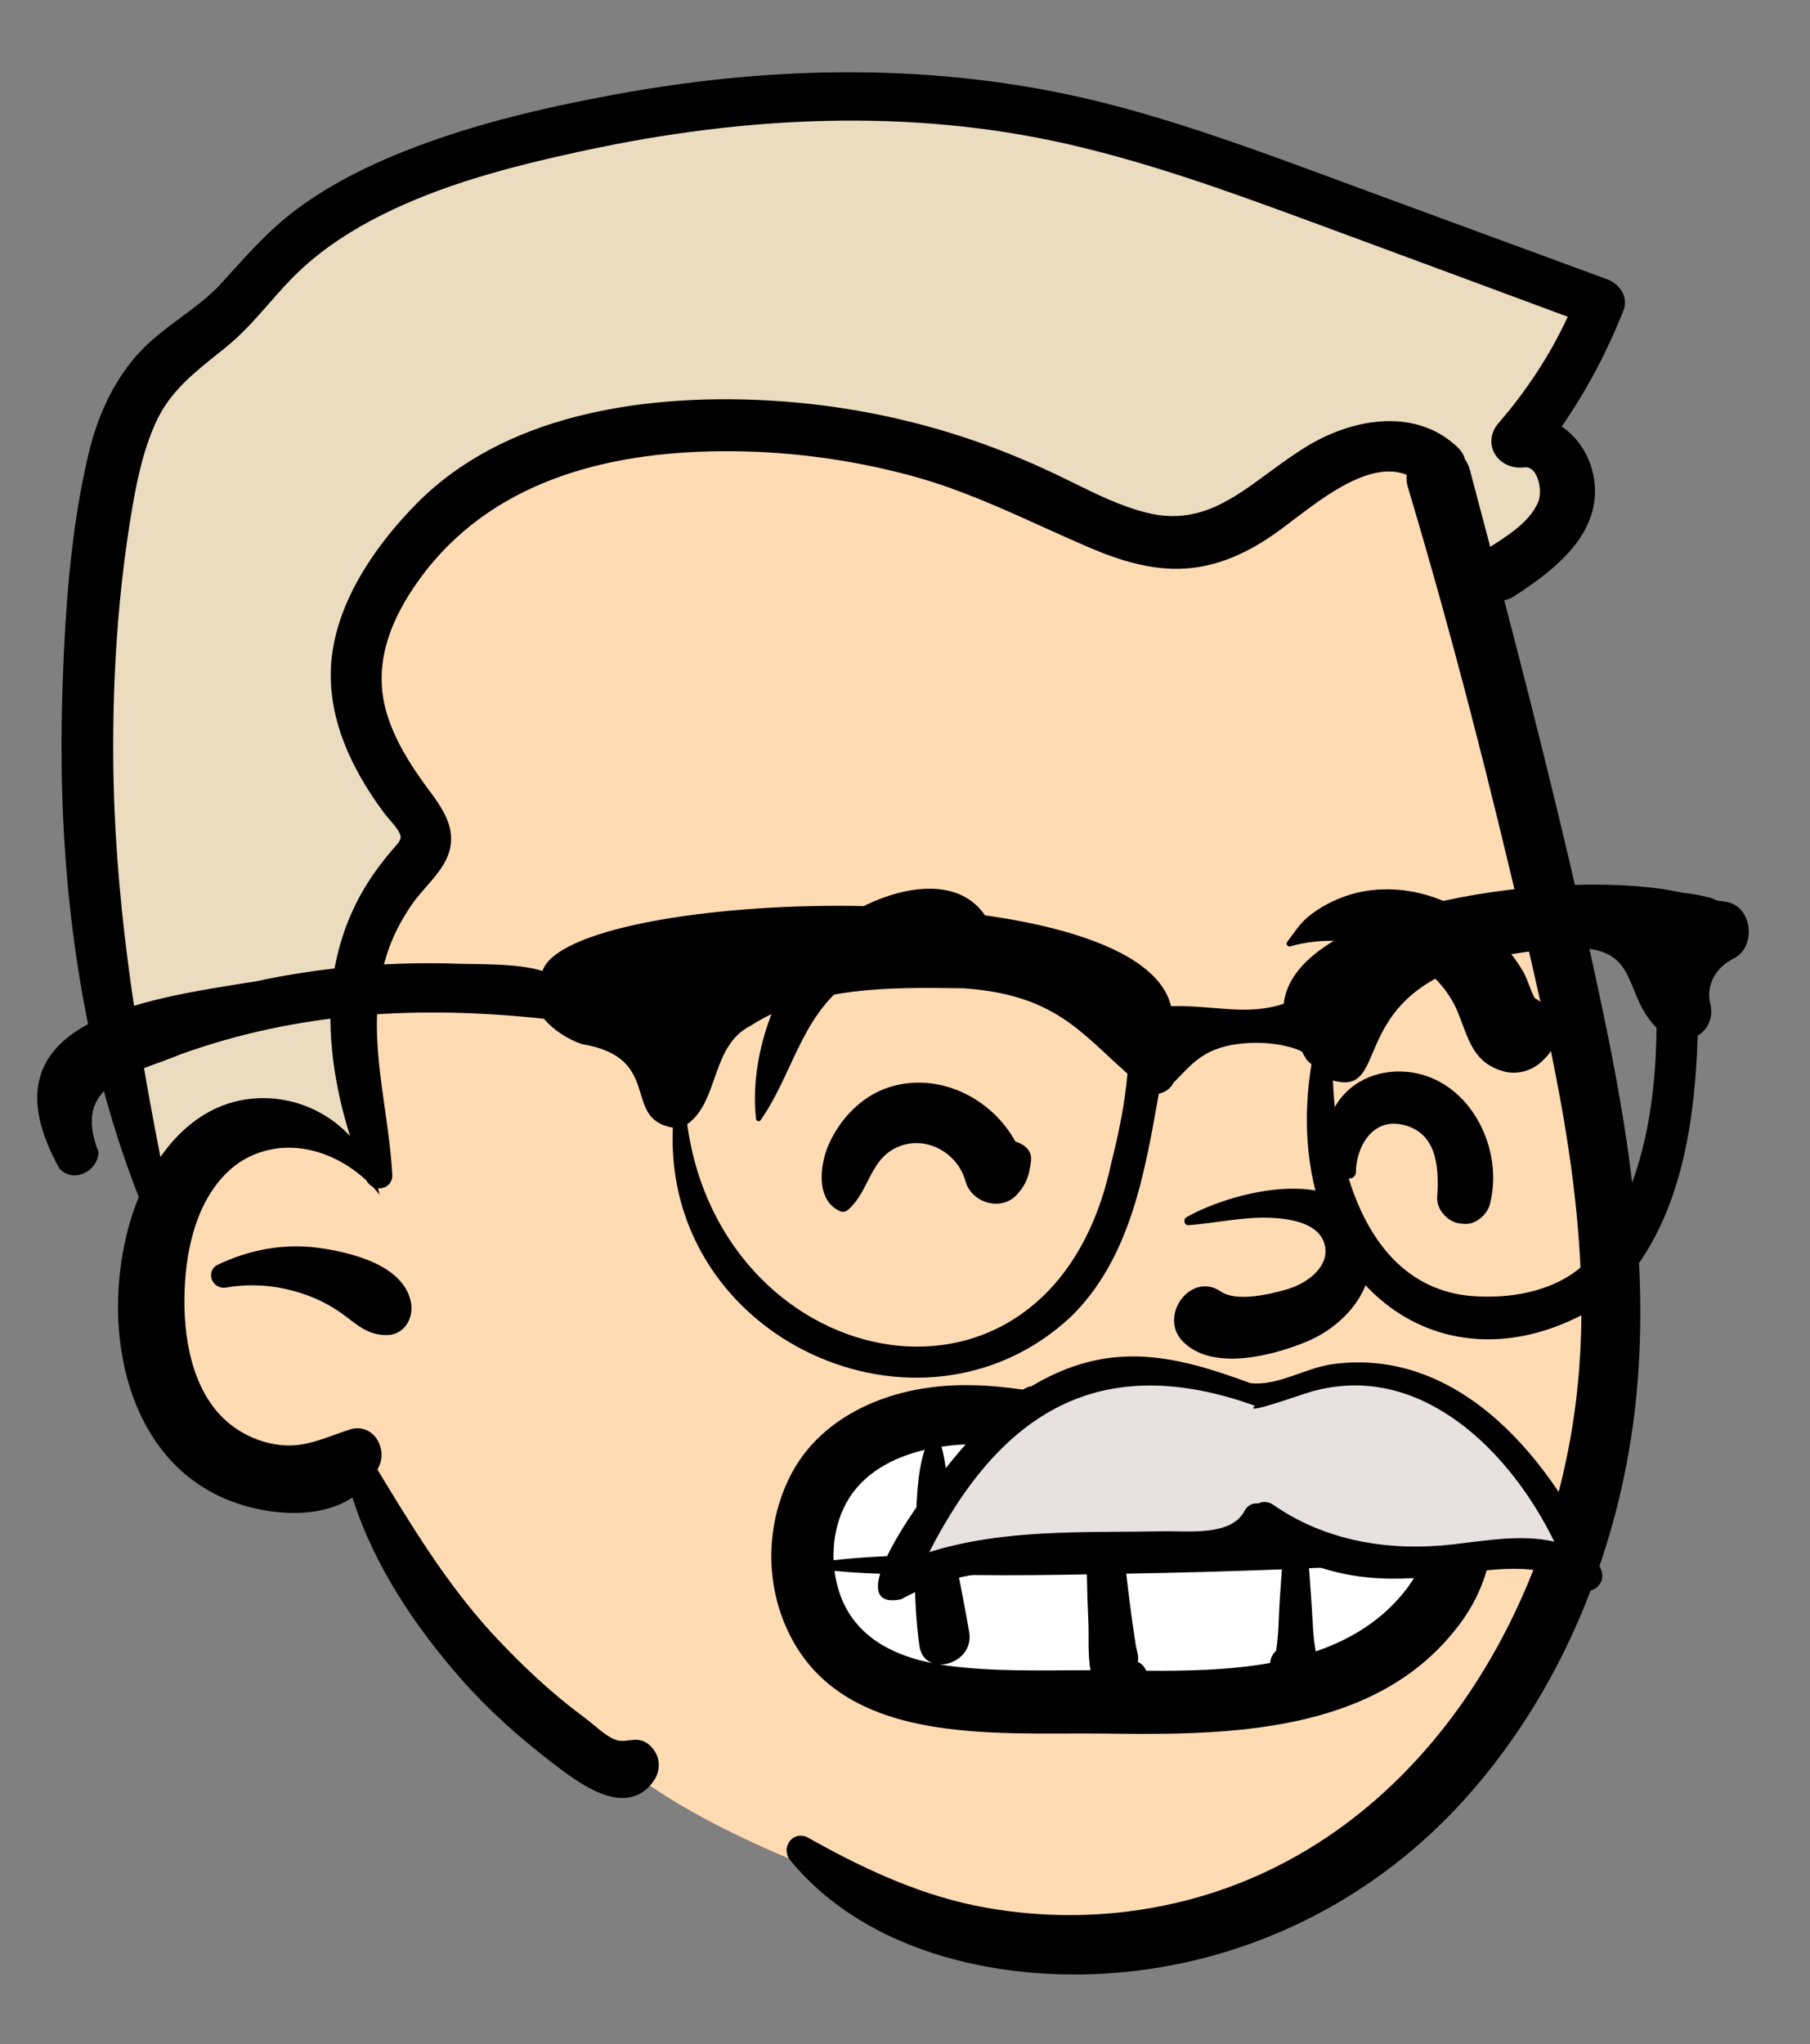 <svg viewBox="356.919 517.388 441.351 498.225" xmlns="http://www.w3.org/2000/svg" overflow="visible" xmlns:xlink="http://www.w3.org/1999/xlink" width="441.351px" height="498.225px"><rect x="356.919" y="517.388" width="441.351" height="498.225" fill="#808080" stroke="none"/><g id="Master/Character/Avatar" stroke="none" stroke-width="1" fill="none" fill-rule="evenodd"><g id="Head" transform="translate(332, 483) scale(0.998 1)"><g id="Head/Gray Short" stroke="none" stroke-width="1" fill="none" fill-rule="evenodd"><path d="M287.408,509.472 C265.212,509.6 246.348,503.302 231.954,492.883 C213.992,486.478 192.326,476.599 179.166,466.228 C174.033,467.538 167.891,462.085 163.963,459.207 C139.538,440.968 120.366,414.271 114.685,387.529 C105.915,398.599 93.435,399.059 81.48,393.557 C56.42,379.345 57.357,349.42 66.379,327.062 C47.412,284.505 34.267,172.159 63.22,126.818 C69.142,120.034 77.833,115.976 84.09,109.019 C89.658,102.943 94.954,96.728 101.432,91.92 C121.198,76.876 155.242,68.866 176.558,65.099 C265.54,45.861 333.908,80.439 414.51,109.606 C409.871,121.206 403.454,131.785 396.1,141.649 C416.11,149.118 406.919,165.911 391.395,174.424 L382.153,169.932 C396.56,221.478 429.716,349.66 415.41,390.823 C404.002,455.043 353.936,509.935 287.408,509.472" id="Skin" fill="#ffdbb4"/><path d="M414.18,110.066 C409.541,121.666 403.124,132.245 395.77,142.109 C415.78,149.578 406.589,166.371 391.065,174.884 L384.384,171.635 C381.459,152.779 375.829,142.936 367.493,142.107 C353.825,140.749 323.579,166.316 310.407,166.316 C297.236,166.316 230.321,137.719 193.563,137.719 C156.806,137.719 125.515,168.08 113.081,190.084 C104.793,204.754 110.961,221.198 131.586,239.417 C119.249,255.229 113.081,266.593 113.081,273.508 C113.081,280.423 114.523,294.715 117.406,316.384 C104.123,312.026 93.683,309.846 86.085,309.846 C78.488,309.846 71.894,314.053 66.302,322.467 L66.302,322.467 L63.951,322.472 C46.159,276.671 35.018,170.926 62.89,127.278 C68.812,120.494 77.503,116.436 83.76,109.479 C89.328,103.403 94.624,97.188 101.102,92.38 C120.868,77.336 154.912,69.326 176.228,65.559 C265.21,46.321 333.578,80.899 414.18,110.066 Z" id="hair" fill="#ECDCBF"/><path d="M300.265,514.999 C271.445,517.957 237.207,511.144 217.994,487.733 C217.419,487.032 217.168,486.239 217.153,485.472 C217.136,484.62 217.422,483.797 217.916,483.157 C218.436,482.484 219.175,482.015 220.023,481.862 C220.736,481.734 221.55,481.817 222.389,482.287 L224.155,483.271 C237.276,490.518 250.904,496.698 265.774,499.343 C281.085,502.067 296.675,501.762 311.849,498.304 C339.49,492.006 361.86,475.941 378.325,454.757 C396.699,431.118 407.733,401.11 410.545,371.1 C413.953,334.731 406.048,298.584 397.868,263.37 C389.274,226.369 379.88,189.557 368.967,153.172 C368.638,152.077 368.55,151.051 368.645,150.107 C365.426,148.846 362,149.196 358.591,150.347 C352.361,152.451 346.155,157.194 340.98,161.109 C339.105,162.527 337.361,163.845 335.794,164.917 C329.376,169.309 322.36,172.469 314.516,172.966 C306.356,173.481 298.357,170.945 290.947,167.772 C287.183,166.16 283.478,164.487 279.789,162.822 C269.284,158.078 258.903,153.382 247.559,150.33 C232.358,146.239 216.664,144.224 200.922,144.369 C172.826,144.625 144.645,151.857 127.425,175.619 C120.45,185.245 115.902,196.308 119.449,208.187 C121.378,214.65 125.02,220.516 128.994,225.912 L130.357,227.75 C132.537,230.711 134.43,233.661 135.001,236.802 C135.48,239.433 135.107,242.216 133.228,245.267 C132.046,247.187 130.541,248.91 129.027,250.626 C127.936,251.864 126.841,253.1 125.899,254.431 C124.001,257.113 122.321,260.003 121.003,263.016 C118.422,268.915 117.327,275.261 117.098,281.66 C116.821,289.381 117.907,296.934 118.983,304.498 C119.747,309.861 120.509,315.23 120.816,320.664 C120.87,321.612 120.58,322.318 120.174,322.841 C119.677,323.481 118.952,323.884 118.127,323.996 C117.876,324.03 117.617,324.035 117.357,324.012 C117.485,324.535 117.598,325.06 117.696,325.587 C117.174,324.916 116.619,324.265 116.034,323.637 C115.996,323.618 115.959,323.598 115.922,323.578 C115.318,323.246 114.807,322.741 114.484,322.09 C113.655,321.319 112.777,320.588 111.856,319.901 C107.062,316.324 101.464,314.204 95.848,314.133 C90.434,314.066 85.008,315.909 80.835,319.802 C72.542,327.539 70.112,340.17 70.026,351.014 C69.938,362.085 72.5,375.37 82.152,382.243 C86.023,385 90.752,386.657 95.516,386.705 C99.465,386.744 103.243,385.347 106.964,384.016 C108.111,383.606 109.253,383.198 110.392,382.827 C111.686,382.406 112.865,382.432 113.893,382.74 C115.052,383.087 116.035,383.804 116.77,384.76 C117.502,385.712 117.982,386.904 118.13,388.152 C118.274,389.361 118.109,390.616 117.597,391.747 C117.468,392.032 117.333,392.309 117.192,392.579 L119.315,396.07 C127.444,409.401 135.714,422.489 146.56,433.948 C152.785,440.525 159.384,446.731 166.622,452.164 L167.666,452.939 C168.291,453.398 168.984,453.963 169.723,454.568 C171.834,456.295 174.364,458.611 176.726,458.702 C177.427,458.729 178.039,458.642 178.596,458.569 C179.941,458.392 181.07,458.34 182.179,458.793 C183.071,459.157 183.996,459.836 184.947,461.239 C185.59,462.189 185.92,463.38 185.92,464.589 C185.92,465.803 185.586,467.018 184.991,467.978 C183.762,469.965 182.274,471.196 180.66,471.895 C178.86,472.674 176.872,472.793 174.805,472.408 C169.712,471.458 164.075,467.24 160.488,464.487 L159.794,463.956 C151.845,457.893 144.312,451.184 137.689,443.681 C126.411,430.905 116.282,415.849 111.079,399.398 C107.412,401.807 102.882,402.95 98.145,403.13 C91.244,403.393 83.94,401.617 78.558,399.065 C66.696,393.44 59.491,382.801 56.115,370.566 C52.194,356.358 53.468,340.023 58.432,327.259 C58.576,326.888 58.726,326.519 58.88,326.143 C43.599,287.426 38.9,244.434 40.209,203.115 C40.821,183.775 42.138,163.484 46.701,144.621 C48.746,136.167 52.299,128.116 57.972,121.46 C61.207,117.665 65.176,114.71 69.163,111.763 C72.616,109.211 76.083,106.665 79,103.478 L80.379,101.965 C80.678,101.636 80.976,101.307 81.274,100.979 C86.311,95.428 91.215,90.041 97.327,85.488 C104.416,80.209 112.239,76.077 120.367,72.645 C137.878,65.255 156.725,60.824 175.369,57.396 C215.705,49.98 257.111,49.615 296.953,60.038 C315.476,64.883 333.454,71.516 351.4,78.14 C353.066,78.755 354.732,79.37 356.399,79.984 C370.345,85.119 384.299,90.232 398.254,95.346 C404.739,97.722 411.224,100.098 417.709,102.477 C419.116,102.993 420.493,104.105 421.278,105.487 C422.043,106.835 422.271,108.407 421.653,109.973 C417.674,120.054 412.654,129.512 406.543,138.344 C408.666,139.789 410.473,141.71 411.84,143.958 C413.569,146.802 414.594,150.168 414.663,153.74 C414.896,165.701 404.011,173.809 394.981,179.673 C394.139,180.221 393.306,180.544 392.5,180.692 C401.251,214.149 409.627,247.719 416.744,281.556 L417.234,283.901 C424.566,319.313 429.297,355.452 422.362,391.334 C416.392,422.233 402.521,452.053 380.847,475.072 C359.606,497.631 331.103,511.833 300.265,514.999 Z M110.495,311.288 C106.722,299.312 104.722,286.282 106.166,274.143 C107.074,266.512 109.369,259.166 113.104,252.44 C115.244,248.588 117.851,245.022 120.697,241.664 L121.679,240.536 C122.176,239.959 122.67,239.43 122.823,238.766 C122.912,238.38 122.822,237.958 122.587,237.454 C122.068,236.338 121.102,235.262 120.198,234.212 C119.624,233.544 119.063,232.889 118.592,232.252 C110.321,221.056 104.153,207.727 106.158,193.53 C108.114,179.678 117.192,166.767 126.857,157.036 C148.137,135.61 181.13,130.686 210.032,131.868 C226.857,132.556 243.655,135.521 259.677,140.701 C267.578,143.255 275.303,146.367 282.81,149.933 L284.472,150.731 C285.369,151.165 286.266,151.605 287.162,152.044 C293.03,154.922 298.921,157.828 305.291,159.392 C317.731,162.447 326.169,156.013 335.039,149.525 C338.079,147.301 341.165,145.047 344.445,143.068 L345.12,142.669 C351.038,139.239 358.116,136.93 364.916,137.034 C370.822,137.124 376.521,139.01 381.16,143.466 C382.112,144.382 382.66,145.381 382.918,146.375 C383.431,147.095 383.845,147.953 384.115,148.967 C385.777,155.202 387.431,161.443 389.08,167.685 L390.429,166.816 C394.423,164.222 398.765,161.257 400.726,156.917 C401.481,155.247 401.374,152.464 400.423,150.418 C400.09,149.703 399.651,149.067 399.043,148.67 C398.601,148.382 398.068,148.246 397.449,148.296 C395.944,148.49 394.562,148.27 393.39,147.774 C392.039,147.203 390.961,146.263 390.261,145.131 C389.545,143.971 389.219,142.608 389.394,141.194 C389.545,139.978 390.068,138.708 391.103,137.515 C397.917,129.661 403.655,120.998 408.016,111.594 L379.169,100.922 C368.884,97.118 358.597,93.32 348.305,89.536 L342.67,87.465 C323.956,80.601 305.134,73.893 285.672,69.474 C246.994,60.692 206.662,62.756 168.091,71.022 L165.761,71.526 C149.576,75.055 133.173,79.325 118.316,86.748 C111.025,90.391 104.093,94.821 98.141,100.418 C95.512,102.889 93.135,105.595 90.758,108.298 C87.426,112.085 84.09,115.862 80.129,119.053 L76.451,121.997 C70.981,126.405 66.047,130.7 62.96,137.536 C59.733,144.682 58.192,152.578 56.935,160.27 C53.765,179.649 52.514,199.338 52.634,218.966 C52.835,251.925 57.843,284.211 64.168,316.384 C69.244,309.121 76.373,303.49 85.523,302.29 C91.489,301.507 97.404,302.619 102.532,305.257 C105.496,306.782 108.198,308.816 110.495,311.288 L110.495,311.288 Z M100.908,350.423 C94.226,347.835 87.21,346.987 80.141,348.225 C79.4,348.354 78.694,348.2 78.1,347.855 C77.498,347.505 77.024,346.952 76.766,346.341 C76.469,345.635 76.454,344.871 76.716,344.192 C76.944,343.603 77.379,343.031 78.177,342.649 C85.832,338.996 94.341,337.384 102.786,338.531 L103.62,338.65 C107.938,339.29 114.009,340.638 118.562,343.29 C122.139,345.374 124.757,348.247 125.408,352 C125.748,353.956 125.262,355.997 124.135,357.477 C123.045,358.908 121.379,359.862 119.223,359.801 C115.419,359.692 113.167,358.085 110.457,356.003 C110.128,355.75 109.791,355.491 109.441,355.229 C106.822,353.27 103.961,351.606 100.908,350.423 Z" id="Ink" fill="#000"/></g></g><g id="Face" transform="translate(491, 669) scale(1 1)" fill="#000"><g id="Face/Smile Big" stroke="none" stroke-width="1" fill="none" fill-rule="evenodd"><path d="M79.2,197.799 C90.121,191.222 130.945,196.043 163.013,197.799 C188.479,199.193 206.667,196.43 212.489,200.348 C225.641,209.201 219.253,252.006 196.589,257.86 C173.926,263.714 89.913,271.891 75.428,257.86 C60.942,243.83 59.605,209.598 79.2,197.799 Z" id="teeth" fill="#FFF"/><path d="M93.347,186.476 C110.489,184.396 127.105,189.644 143.863,192.289 C152.711,193.685 161.57,194.728 170.523,195.115 C172.325,195.194 174.127,195.24 175.929,195.277 C176.096,193.69 176.985,192.234 178.908,191.361 C182.852,189.573 186.008,188.767 190.338,188.94 C194.301,189.096 198.279,189.504 202.181,190.218 C209.268,191.517 216.387,194.466 221.571,199.588 C233.568,211.441 231.742,230.48 222.472,243.391 C203.319,270.068 168.364,271.306 138.426,270.958 L135.664,270.922 C108.404,270.533 69.404,274.597 57.02,243.583 C52.466,232.178 53.098,218.959 58.674,208.021 C65.325,194.974 79.325,188.178 93.347,186.476 Z M178.495,230.895 L178.251,230.905 C165.683,231.389 153.117,231.73 140.542,231.952 C140.918,235.181 141.302,238.412 141.741,241.634 C142.086,244.17 142.455,246.703 142.839,249.233 C143.002,250.304 143.598,251.967 143.43,253.028 L143.369,253.447 L143.369,253.447 C144.015,253.739 144.6,254.21 145.036,254.892 C145.188,255.128 145.298,255.366 145.408,255.604 C155.171,255.68 165.677,255.491 175.629,253.716 L175.649,253.5 L175.649,253.5 C175.83,252.229 176.359,251.373 177.061,250.786 C177.761,246.732 177.697,242.411 177.967,238.389 C178.136,235.89 178.319,233.393 178.495,230.895 Z M130.938,232.123 C121.879,232.278 112.816,232.396 103.76,232.286 L99.648,232.222 L99.648,232.222 C100.516,236.88 101.461,241.523 102.247,246.212 C103.066,251.099 98.764,254.206 95.041,254.08 C95.459,254.149 95.876,254.22 96.294,254.278 C107.926,255.923 120.004,255.487 131.809,255.474 C131.174,251.767 131.431,247.585 131.336,244.491 L131.318,244.012 C131.137,240.047 131.011,236.085 130.938,232.123 Z M69.406,231.269 C69.721,233.691 70.332,236.061 71.247,238.268 C75.114,247.593 83.979,251.944 93.359,253.776 C91.731,253.214 90.439,251.864 90.113,249.552 C89.299,243.801 89.007,237.955 88.985,232.117 C82.448,232.056 75.867,231.916 69.406,231.269 Z M212.585,229.278 C207.931,230.376 202.523,229.873 197.956,230.08 C193.679,230.274 189.399,230.444 185.121,230.617 C185.323,233.537 185.519,236.457 185.733,239.375 C186.008,243.148 186.034,247.134 186.757,250.891 C195.366,247.952 203.08,243.24 208.868,235.706 C210.31,233.828 211.601,231.625 212.585,229.278 Z M91.38,201.775 C83.633,203.61 76.3,207.485 72.36,214.574 C70.021,218.781 68.992,223.767 69.19,228.68 C75.738,227.918 82.398,227.629 89.027,227.39 C89.049,226.196 89.077,225.004 89.113,223.814 L89.215,220.764 C89.396,214.948 89.487,207.644 91.38,201.775 Z M131.48,202.485 L128.069,202.102 C118.596,201.022 109.128,199.889 99.655,200.539 C98.284,200.633 96.892,200.783 95.497,200.987 C97.171,207.029 97.031,214.126 97.73,220.107 C98.001,222.42 98.342,224.713 98.72,226.998 L100.364,226.921 L100.364,226.921 C110.529,226.37 120.704,226.032 130.877,225.628 C130.876,223.718 130.887,221.807 130.917,219.895 L130.955,217.983 C131.07,213.099 130.755,207.598 131.48,202.485 Z M179.049,201.709 C169.127,203.311 158.874,203.651 149.128,203.663 C145.235,203.668 141.344,203.429 137.456,203.084 C137.709,205.155 137.841,207.249 138.031,209.291 C138.415,213.417 138.854,217.536 139.331,221.652 L139.757,225.253 L139.757,225.253 C152.261,224.686 164.764,224.074 177.265,223.439 L179.029,223.344 L179.029,223.344 L179.524,216.423 C179.86,211.808 180.231,207.194 180.753,202.6 L180.361,202.459 L180.361,202.459 C179.9,202.269 179.463,202.008 179.049,201.709 Z M183.358,203.427 C183.905,209.953 184.207,216.505 184.609,223.041 L192.85,222.601 C194.224,222.526 195.597,222.45 196.971,222.371 C202.311,222.063 209.173,220.446 214.453,221.954 C214.856,217.155 213.484,212.479 209.152,209.254 C201.548,203.591 191.864,205.607 183.358,203.427 Z M155.201,145.094 C167.473,138.066 198.264,130.883 200.214,152.968 C201.111,163.131 193.555,171.551 184.732,175.309 L184.401,175.448 C176.126,178.85 161.459,182.692 154.298,175.315 C148.338,169.175 156.243,158.166 163.649,163.196 C167.455,165.78 175.466,163.876 179.713,162.646 L179.979,162.569 C184.562,161.222 190.672,156.911 188.777,151.268 C187.1,146.276 179.964,145.364 175.495,145.202 C168.824,144.963 162.332,146.512 155.722,147.016 C154.675,147.096 154.352,145.58 155.201,145.094 Z M206.036,109.581 C222.692,108.801 233.053,126.987 229.223,141.888 C228.561,144.459 225.685,146.983 222.909,146.694 L222.209,146.63 C221.854,146.595 221.497,146.551 221.169,146.46 C218.533,145.73 216.17,142.988 216.362,140.146 L216.413,139.318 C216.802,132.279 216.039,124.169 207.673,122.464 C200.578,121.018 196.617,127.847 196.533,134.133 C196.517,135.249 195.263,136.028 194.276,135.428 C189.147,132.307 188.259,126.098 190.218,120.751 C192.701,113.976 198.915,109.914 206.036,109.581 Z M82.433,113.481 C94.554,109.437 107.631,115.898 113.5,126.614 C115.559,127.21 117.615,128.797 117.329,131.227 C116.916,134.723 116.294,136.927 113.87,139.578 C110.078,143.726 102.978,141.605 101.402,136.5 L101.335,136.269 C99.545,129.67 92.281,125.316 85.664,127.626 C77.934,130.324 78.158,138.488 72.736,143.244 C72.099,143.803 71.335,143.892 70.571,143.523 C64.812,140.74 65.847,132.364 67.9,127.57 C70.593,121.279 75.827,115.684 82.433,113.481 Z M65.925,76.674 C75.747,66.652 101.359,56.954 108.078,75.461 C109.358,78.986 106.633,83.739 102.963,84.47 C96.953,85.666 91.621,83.057 85.651,83.525 C80.818,83.906 75.777,85.521 71.913,88.515 C61.211,96.807 58.857,110.832 51.4,121.386 C51.037,121.9 50.332,121.684 50.265,121.078 C48.567,105.713 55.167,87.65 65.925,76.674 Z M194.021,66.808 C200.539,64.506 207.92,64.703 214.472,66.745 C221.072,68.803 227.131,72.711 231.799,77.817 C233.917,80.135 235.877,82.693 237.449,85.416 C238.284,86.859 239.162,89.84 240.111,91.615 C245.245,94.58 247.44,101.335 242.843,106.14 L242.636,106.351 L242.021,106.961 C239.55,109.407 235.824,110.467 232.451,109.49 C224.903,107.306 223.986,101.361 221.373,95.051 C219.647,90.883 216.69,87.195 213.105,84.486 C204.632,78.086 190.739,76.047 180.538,79.063 C179.995,79.224 179.357,78.532 179.744,78.03 C181.677,75.526 182.791,73.471 185.379,71.451 C188.006,69.401 190.873,67.92 194.021,66.808 Z" id="Ink" fill="#000"/></g></g><g id="Beard" transform="translate(455, 821) scale(1 1)" fill="#000"><g id="Beard/Senior Mustache" stroke="none" stroke-width="1" fill="none" fill-rule="evenodd"><path d="M245.365,32.823 C231.339,30.457 216.767,33.953 203.243,37.678 C181.76,23.573 153.923,37.81 138.537,55.433 C133.271,59.77 122.213,65.53 128.039,73.804 C125.831,79.652 125.24,82.405 129.811,75.567 C155.679,78.545 183.434,72.919 209.035,67.613 C217.752,70.544 225.45,77.398 235.032,75.05 C244.093,76.977 253.901,78.775 262.08,72.963 C268.308,72.71 282.164,83.894 281.941,70.888 C280.015,58.422 255.297,37.678 245.365,32.823 Z" id="Background" fill="#E8E1E1"/><path d="M255.883,72.845 C240.655,74.53 225.212,72.054 212.461,63.212 C211.13,62.289 209.818,62.299 208.748,62.84 C207.447,62.696 206.116,63.215 205.344,64.701 C202.142,70.868 191.529,69.494 185.695,69.62 C166.612,69.988 146.863,68.935 128.498,74.704 C146.062,40.37 170.353,25.548 207.94,39.027 C204.546,41.76 221.482,35.362 222.968,35.24 C248.974,28.724 270.429,50.536 280.91,72.15 C272.981,70.263 264.096,71.936 255.883,72.845 M292.207,78.688 C280.74,52.859 258.13,24.459 226.593,28.923 C220.118,29.876 213.307,34.299 206.788,33.501 C187.913,26.53 172.333,22.988 153.43,34.26 C145.41,34.859 100.278,90.736 121.725,86.174 C148.051,71.056 193.825,85.296 210.173,71.774 C242.268,92.843 268.364,69.956 286.452,83.126 C289.597,86.011 294.008,82.418 292.207,78.688" id="Ink" fill="#000"/></g></g><g id="Mask" transform="translate(360, 783) scale(1 1)" fill="#000"><g id="Mask/None" stroke="none" stroke-width="1" fill="none" fill-rule="evenodd" fill-opacity="0"/></g><g id="Accessories" transform="translate(379, 724) scale(1 1)" fill="#000"><g id="Accessories/Glasses 3" stroke="none" stroke-width="1" fill="none" fill-rule="evenodd"><path d="M367.134,98.318 C360.401,107.363 347.919,110.244 336.406,109.249 C311.575,106.859 303.76,78.658 302.946,56.739 C319.597,61.423 301.538,28.249 358.457,24.601 C378.522,22.929 372.99,35.047 381.855,43.901 C381.673,62.483 378.58,82.674 367.134,98.318 M248.863,76.966 C234.203,145.619 153.925,129.289 145.492,67.403 C153.279,61.907 151.228,48.336 160.902,43.419 C176.234,33.623 195.4,34.042 212.811,34.272 C235.066,35.801 241.408,45.02 252.84,55.078 C252.29,61.796 250.704,69.758 248.863,76.966 M398.935,13.231 C398.112,13.094 397.288,12.965 396.464,12.844 C395.821,12.479 395.066,12.198 394.188,12.029 C392.183,11.52 390.192,11.177 388.204,10.992 C359.672,4.571 293.665,13.688 290.941,38.036 C281.855,41.069 273.993,38.353 263.462,38.623 C255.446,5.118 116.863,9.847 110.198,30.047 C110.173,30.04 110.148,30.034 110.122,30.026 C103.718,28.044 94.277,28.522 86.947,28.208 C71.296,27.88 55.627,29.275 40.314,32.576 C11.639,37.133 -27.496,42.468 -7.553,78.276 C-7.549,78.282 -7.546,78.289 -7.541,78.295 L-7.538,78.292 C-4.101,81.815 1.732,78.978 1.949,74.209 C-4.756,57.245 10.388,55.208 22.04,50.333 C51.033,39.917 80.551,38.473 110.537,41.695 C112.793,44.351 116.216,46.667 119.834,47.879 C139.883,51.207 129.317,66.079 141.99,68.242 C139.662,120.084 202.603,148.382 239.072,114.303 C253.633,100.067 257.104,78.978 260.48,59.969 C262.265,59.568 263.4,58.592 264.063,57.3 C268.356,53.014 271.053,49.056 279.542,47.879 C288.031,46.703 294.566,49.064 295.45,49.787 C295.673,50.236 295.912,50.686 296.19,51.136 C296.578,51.807 297.106,52.342 297.706,52.763 C289.323,104.387 329.4,137.035 369.859,110.26 C387.439,93.723 391.154,68.405 391.888,45.807 C394.271,44.369 395.78,41.582 394.955,38.078 C393.818,33.248 396.484,29.066 400.73,26.966 C406.247,24.239 405.271,14.28 398.935,13.231" id="Ink" fill="#000"/></g></g></g></svg>